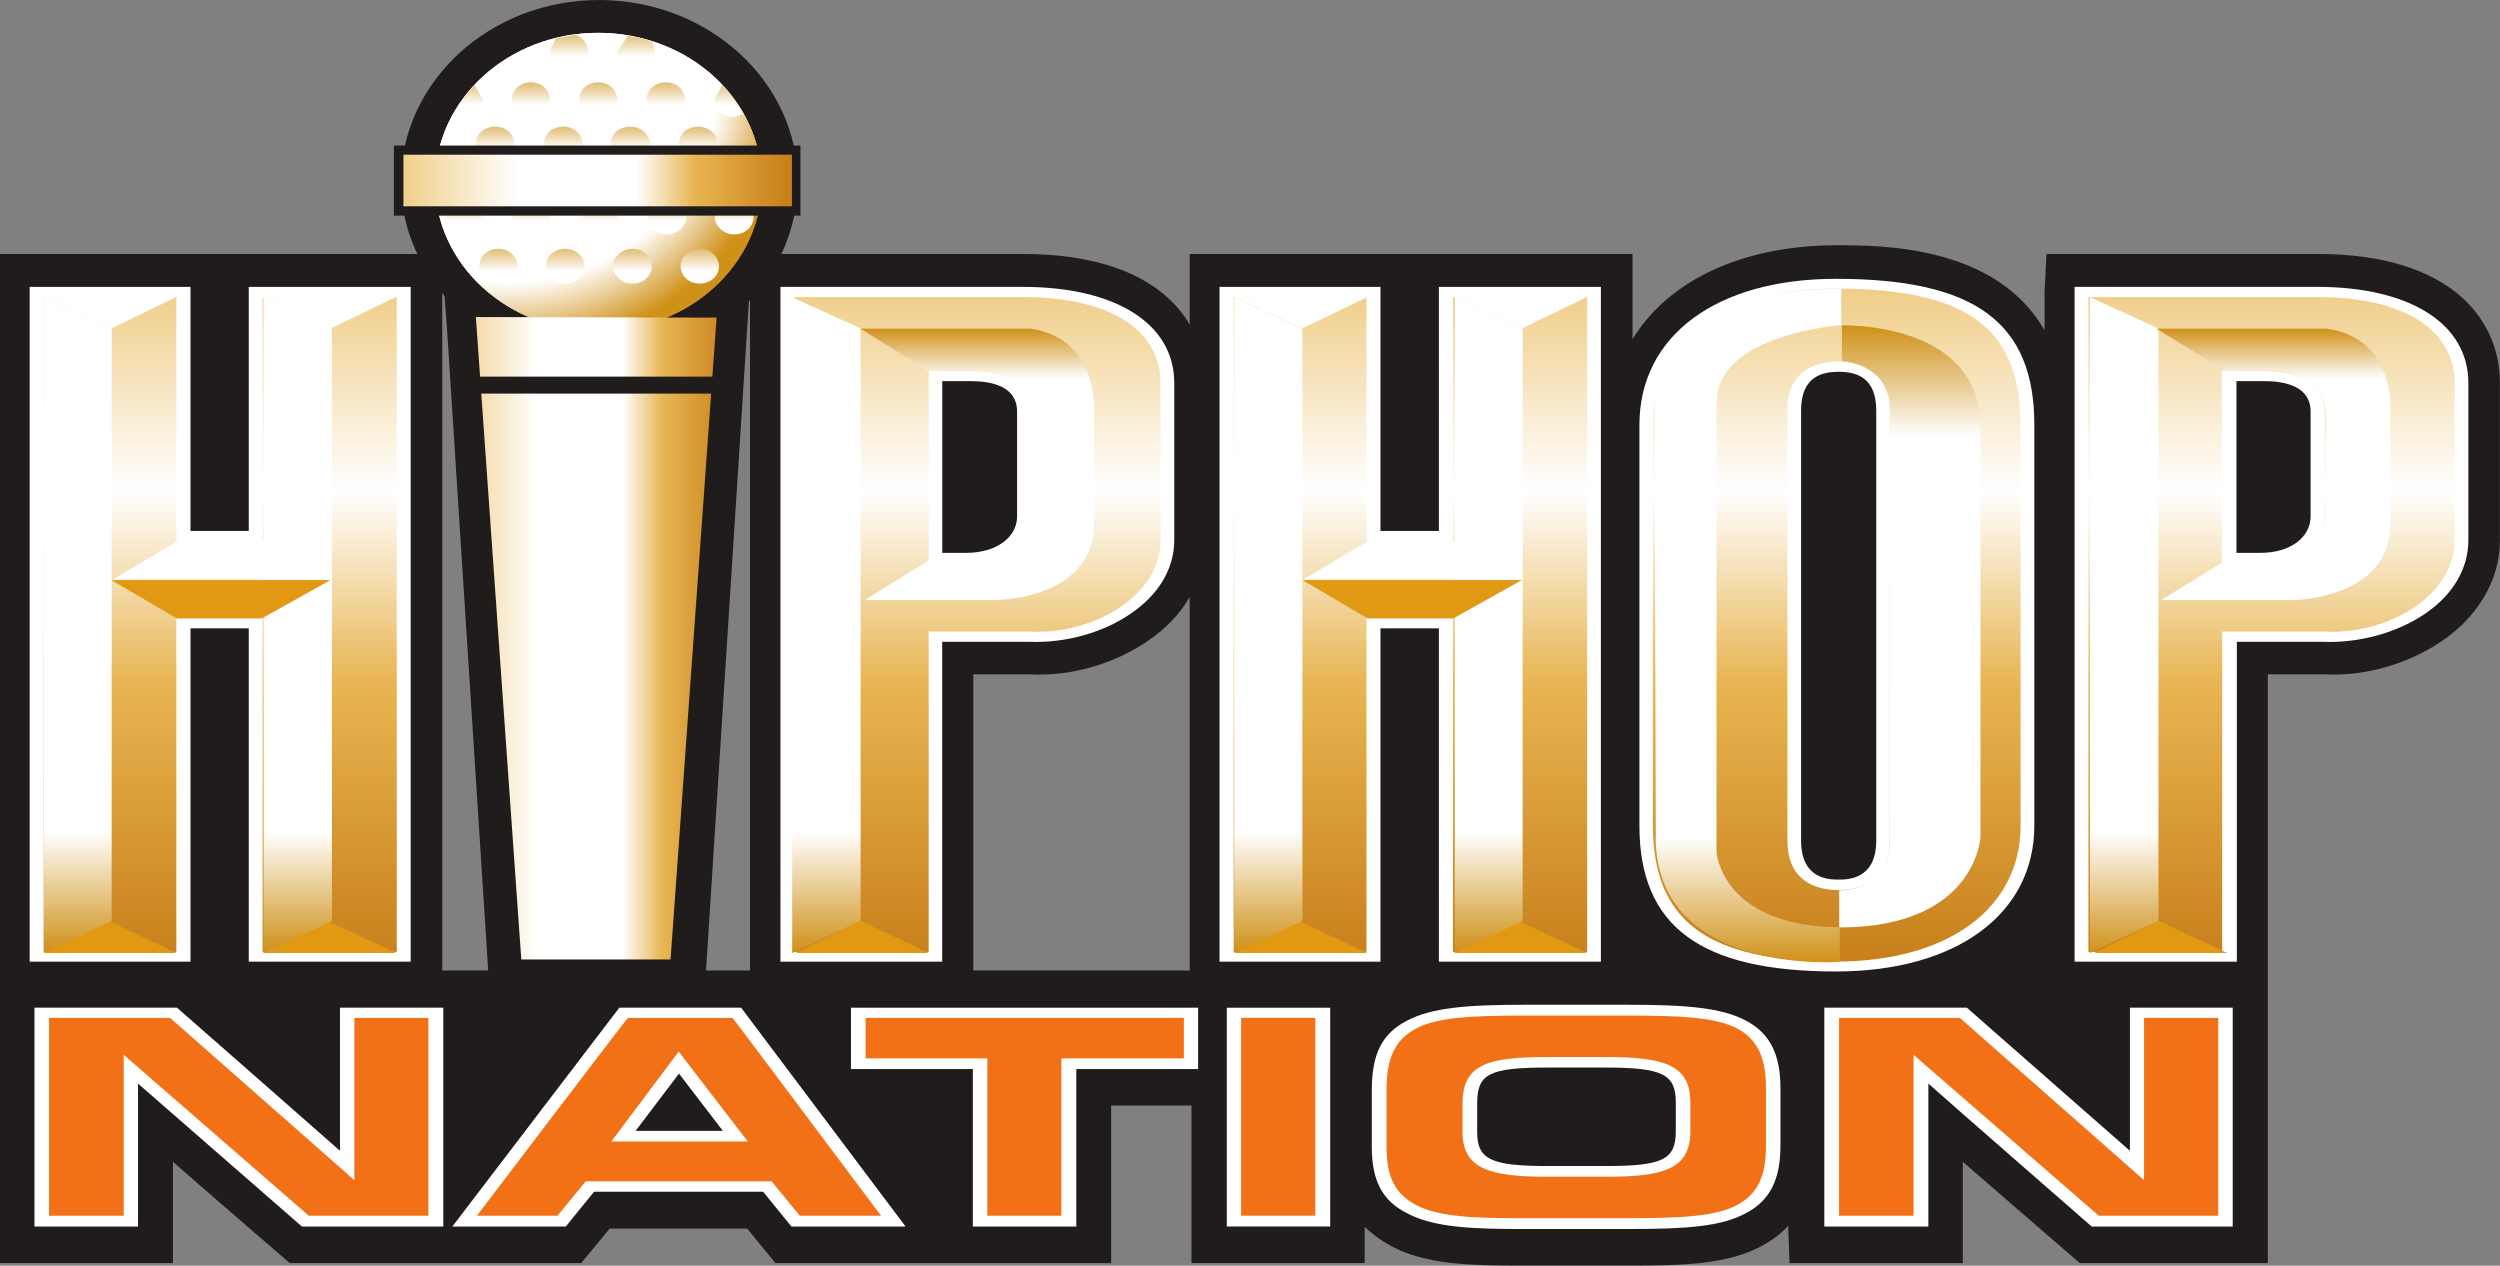 <svg width="800" height="405.01" version="1.1" viewBox="0 0 211.67 107.16" xmlns="http://www.w3.org/2000/svg">
 <rect x="0" y="0" width="211.67" height="107.16" fill="#808080" stroke="none"/>
 <defs>
  <linearGradient id="linearGradient15662" x2="1" gradientTransform="matrix(3.351 0 0 -3.351 249.49 452.32)" gradientUnits="userSpaceOnUse">
   <stop stop-color="#f0ce89" offset="0"/>
   <stop stop-color="#f0ce89" offset=".006"/>
   <stop stop-color="#fff" offset=".303"/>
   <stop stop-color="#fff" offset=".61"/>
   <stop stop-color="#e8b552" offset=".758"/>
   <stop stop-color="#c8801b" offset="1"/>
  </linearGradient>
  <linearGradient id="linearGradient15634" x2="1" gradientTransform="matrix(4.659 0 0 -4.659 248.87 457.82)" gradientUnits="userSpaceOnUse">
   <stop stop-color="#f0ce89" offset="0"/>
   <stop stop-color="#f0ce89" offset=".006"/>
   <stop stop-color="#fff" offset=".303"/>
   <stop stop-color="#fff" offset=".61"/>
   <stop stop-color="#e8b552" offset=".758"/>
   <stop stop-color="#c8801b" offset="1"/>
  </linearGradient>
  <linearGradient id="linearGradient15584" x2="1" gradientTransform="matrix(0 .547 .547 0 252.48 456.63)" gradientUnits="userSpaceOnUse">
   <stop stop-color="#fff" offset="0"/>
   <stop stop-color="#fff" offset=".182"/>
   <stop stop-color="#cf9118" offset="1"/>
  </linearGradient>
  <linearGradient id="linearGradient15562" x2="1" gradientTransform="matrix(0 .547 .547 0 251.66 456.63)" gradientUnits="userSpaceOnUse">
   <stop stop-color="#fff" offset="0"/>
   <stop stop-color="#fff" offset=".182"/>
   <stop stop-color="#cf9118" offset="1"/>
  </linearGradient>
  <linearGradient id="linearGradient15540" x2="1" gradientTransform="matrix(0 .547 .547 0 250.86 456.63)" gradientUnits="userSpaceOnUse">
   <stop stop-color="#fff" offset="0"/>
   <stop stop-color="#fff" offset=".182"/>
   <stop stop-color="#cf9118" offset="1"/>
  </linearGradient>
  <linearGradient id="linearGradient15518" x2="1" gradientTransform="matrix(0 .547 .547 0 250.05 456.63)" gradientUnits="userSpaceOnUse">
   <stop stop-color="#fff" offset="0"/>
   <stop stop-color="#fff" offset=".182"/>
   <stop stop-color="#cf9118" offset="1"/>
  </linearGradient>
  <linearGradient id="linearGradient15496" x2="1" gradientTransform="matrix(0 .546 .546 0 252.88 457.23)" gradientUnits="userSpaceOnUse">
   <stop stop-color="#fff" offset="0"/>
   <stop stop-color="#fff" offset=".182"/>
   <stop stop-color="#cf9118" offset="1"/>
  </linearGradient>
  <linearGradient id="linearGradient15474" x2="1" gradientTransform="matrix(0 .546 .546 0 252.07 457.23)" gradientUnits="userSpaceOnUse">
   <stop stop-color="#fff" offset="0"/>
   <stop stop-color="#fff" offset=".182"/>
   <stop stop-color="#cf9118" offset="1"/>
  </linearGradient>
  <linearGradient id="linearGradient15452" x2="1" gradientTransform="matrix(0 .546 .546 0 251.27 457.23)" gradientUnits="userSpaceOnUse">
   <stop stop-color="#fff" offset="0"/>
   <stop stop-color="#fff" offset=".182"/>
   <stop stop-color="#cf9118" offset="1"/>
  </linearGradient>
  <linearGradient id="linearGradient15430" x2="1" gradientTransform="matrix(0 .546 .546 0 250.45 457.23)" gradientUnits="userSpaceOnUse">
   <stop stop-color="#fff" offset="0"/>
   <stop stop-color="#fff" offset=".182"/>
   <stop stop-color="#cf9118" offset="1"/>
  </linearGradient>
  <linearGradient id="linearGradient15408" x2="1" gradientTransform="matrix(0 .546 .546 0 249.64 457.23)" gradientUnits="userSpaceOnUse">
   <stop stop-color="#fff" offset="0"/>
   <stop stop-color="#fff" offset=".182"/>
   <stop stop-color="#cf9118" offset="1"/>
  </linearGradient>
  <linearGradient id="linearGradient15386" x2="1" gradientTransform="matrix(0 .545 .545 0 252.45 458.1)" gradientUnits="userSpaceOnUse">
   <stop stop-color="#fff" offset="0"/>
   <stop stop-color="#fff" offset=".182"/>
   <stop stop-color="#cf9118" offset="1"/>
  </linearGradient>
  <linearGradient id="linearGradient15364" x2="1" gradientTransform="matrix(0 .545 .545 0 251.64 458.1)" gradientUnits="userSpaceOnUse">
   <stop stop-color="#fff" offset="0"/>
   <stop stop-color="#fff" offset=".182"/>
   <stop stop-color="#cf9118" offset="1"/>
  </linearGradient>
  <linearGradient id="linearGradient15342" x2="1" gradientTransform="matrix(0 .545 .545 0 250.83 458.1)" gradientUnits="userSpaceOnUse">
   <stop stop-color="#fff" offset="0"/>
   <stop stop-color="#fff" offset=".182"/>
   <stop stop-color="#cf9118" offset="1"/>
  </linearGradient>
  <linearGradient id="linearGradient15320" x2="1" gradientTransform="matrix(0 .545 .545 0 250.02 458.1)" gradientUnits="userSpaceOnUse">
   <stop stop-color="#fff" offset="0"/>
   <stop stop-color="#fff" offset=".182"/>
   <stop stop-color="#cf9118" offset="1"/>
  </linearGradient>
  <linearGradient id="linearGradient15298" x2="1" gradientTransform="matrix(0 .542 .542 0 252.87 458.63)" gradientUnits="userSpaceOnUse">
   <stop stop-color="#fff" offset="0"/>
   <stop stop-color="#fff" offset=".182"/>
   <stop stop-color="#cf9118" offset="1"/>
  </linearGradient>
  <linearGradient id="linearGradient15276" x2="1" gradientTransform="matrix(0 .542 .542 0 252.06 458.63)" gradientUnits="userSpaceOnUse">
   <stop stop-color="#fff" offset="0"/>
   <stop stop-color="#fff" offset=".182"/>
   <stop stop-color="#cf9118" offset="1"/>
  </linearGradient>
  <linearGradient id="linearGradient15254" x2="1" gradientTransform="matrix(0 .542 .542 0 251.25 458.63)" gradientUnits="userSpaceOnUse">
   <stop stop-color="#fff" offset="0"/>
   <stop stop-color="#fff" offset=".182"/>
   <stop stop-color="#cf9118" offset="1"/>
  </linearGradient>
  <linearGradient id="linearGradient15232" x2="1" gradientTransform="matrix(0 .542 .542 0 250.44 458.63)" gradientUnits="userSpaceOnUse">
   <stop stop-color="#fff" offset="0"/>
   <stop stop-color="#fff" offset=".182"/>
   <stop stop-color="#cf9118" offset="1"/>
  </linearGradient>
  <linearGradient id="linearGradient15210" x2="1" gradientTransform="matrix(0 .542 .542 0 249.63 458.63)" gradientUnits="userSpaceOnUse">
   <stop stop-color="#fff" offset="0"/>
   <stop stop-color="#fff" offset=".182"/>
   <stop stop-color="#cf9118" offset="1"/>
  </linearGradient>
  <linearGradient id="linearGradient15188" x2="1" gradientTransform="matrix(0 .546 .546 0 251.7 459.21)" gradientUnits="userSpaceOnUse">
   <stop stop-color="#fff" offset="0"/>
   <stop stop-color="#fff" offset=".182"/>
   <stop stop-color="#cf9118" offset="1"/>
  </linearGradient>
  <linearGradient id="linearGradient15166" x2="1" gradientTransform="matrix(0 .546 .546 0 250.89 459.21)" gradientUnits="userSpaceOnUse">
   <stop stop-color="#fff" offset="0"/>
   <stop stop-color="#fff" offset=".182"/>
   <stop stop-color="#cf9118" offset="1"/>
  </linearGradient>
  <linearGradient id="linearGradient15092" x2="1" gradientTransform="matrix(0 -8.091 -8.091 0 265.06 456.52)" gradientUnits="userSpaceOnUse">
   <stop stop-color="#fff" offset="0"/>
   <stop stop-color="#fff" offset=".494"/>
   <stop stop-color="#fff" offset=".815"/>
   <stop stop-color="#cf9118" offset="1"/>
  </linearGradient>
  <linearGradient id="linearGradient15068" x2="1" gradientTransform="matrix(0 7.233 7.233 0 267.01 448.85)" gradientUnits="userSpaceOnUse">
   <stop stop-color="#fff" offset="0"/>
   <stop stop-color="#fff" offset=".494"/>
   <stop stop-color="#fff" offset=".815"/>
   <stop stop-color="#cf9118" offset="1"/>
  </linearGradient>
  <linearGradient id="linearGradient15044" x2="1" gradientTransform="matrix(0 3.26 3.26 0 271.37 452.78)" gradientUnits="userSpaceOnUse">
   <stop stop-color="#fff" offset="0"/>
   <stop stop-color="#fff" offset=".494"/>
   <stop stop-color="#fff" offset=".815"/>
   <stop stop-color="#cf9118" offset="1"/>
  </linearGradient>
  <linearGradient id="linearGradient15020" x2="1" gradientTransform="matrix(0 3.26 3.26 0 255.81 452.78)" gradientUnits="userSpaceOnUse">
   <stop stop-color="#fff" offset="0"/>
   <stop stop-color="#fff" offset=".494"/>
   <stop stop-color="#fff" offset=".815"/>
   <stop stop-color="#cf9118" offset="1"/>
  </linearGradient>
  <linearGradient id="linearGradient14972" x2="1" gradientTransform="matrix(0 -7.879 -7.879 0 261.95 456.42)" gradientUnits="userSpaceOnUse">
   <stop stop-color="#fff" offset="0"/>
   <stop stop-color="#fff" offset=".494"/>
   <stop stop-color="#fff" offset=".815"/>
   <stop stop-color="#cf9118" offset="1"/>
  </linearGradient>
  <linearGradient id="linearGradient14948" x2="1" gradientTransform="matrix(0 -7.879 -7.879 0 259.3 456.42)" gradientUnits="userSpaceOnUse">
   <stop stop-color="#fff" offset="0"/>
   <stop stop-color="#fff" offset=".494"/>
   <stop stop-color="#fff" offset=".815"/>
   <stop stop-color="#cf9118" offset="1"/>
  </linearGradient>
  <linearGradient id="linearGradient14896" x2="1" gradientTransform="matrix(0 -7.879 -7.879 0 247.64 456.42)" gradientUnits="userSpaceOnUse">
   <stop stop-color="#fff" offset="0"/>
   <stop stop-color="#fff" offset=".494"/>
   <stop stop-color="#fff" offset=".815"/>
   <stop stop-color="#cf9118" offset="1"/>
  </linearGradient>
  <linearGradient id="linearGradient14872" x2="1" gradientTransform="matrix(0 -8.027 -8.027 0 269.58 456.54)" gradientUnits="userSpaceOnUse">
   <stop stop-color="#fff" offset="0"/>
   <stop stop-color="#fff" offset=".494"/>
   <stop stop-color="#fff" offset=".815"/>
   <stop stop-color="#cf9118" offset="1"/>
  </linearGradient>
  <linearGradient id="linearGradient14836" x2="1" gradientTransform="matrix(0 -7.879 -7.879 0 253.99 456.42)" gradientUnits="userSpaceOnUse">
   <stop stop-color="#fff" offset="0"/>
   <stop stop-color="#fff" offset=".494"/>
   <stop stop-color="#fff" offset=".815"/>
   <stop stop-color="#cf9118" offset="1"/>
  </linearGradient>
  <linearGradient id="linearGradient14812" x2="1" gradientTransform="matrix(0 -7.879 -7.879 0 245 456.42)" gradientUnits="userSpaceOnUse">
   <stop stop-color="#fff" offset="0"/>
   <stop stop-color="#fff" offset=".494"/>
   <stop stop-color="#fff" offset=".815"/>
   <stop stop-color="#cf9118" offset="1"/>
  </linearGradient>
  <linearGradient id="linearGradient14720" x2="1" gradientTransform="matrix(0 -8.068 -8.068 0 271.35 456.54)" gradientUnits="userSpaceOnUse">
   <stop stop-color="#f0ce89" offset="0"/>
   <stop stop-color="#f0ce89" offset=".006"/>
   <stop stop-color="#fff" offset=".303"/>
   <stop stop-color="#e8b552" offset=".59"/>
   <stop stop-color="#c8801b" offset="1"/>
  </linearGradient>
  <linearGradient id="linearGradient14694" x2="1" gradientTransform="matrix(0 -8.066 -8.066 0 266.13 456.54)" gradientUnits="userSpaceOnUse">
   <stop stop-color="#f0ce89" offset="0"/>
   <stop stop-color="#f0ce89" offset=".006"/>
   <stop stop-color="#fff" offset=".303"/>
   <stop stop-color="#e8b552" offset=".59"/>
   <stop stop-color="#c8801b" offset="1"/>
  </linearGradient>
  <linearGradient id="linearGradient14668" x2="1" gradientTransform="matrix(0 -8.068 -8.068 0 261.01 456.54)" gradientUnits="userSpaceOnUse">
   <stop stop-color="#f0ce89" offset="0"/>
   <stop stop-color="#f0ce89" offset=".006"/>
   <stop stop-color="#fff" offset=".303"/>
   <stop stop-color="#e8b552" offset=".59"/>
   <stop stop-color="#c8801b" offset="1"/>
  </linearGradient>
  <linearGradient id="linearGradient14642" x2="1" gradientTransform="matrix(0 -8.068 -8.068 0 255.8 456.54)" gradientUnits="userSpaceOnUse">
   <stop stop-color="#f0ce89" offset="0"/>
   <stop stop-color="#f0ce89" offset=".006"/>
   <stop stop-color="#fff" offset=".303"/>
   <stop stop-color="#e8b552" offset=".59"/>
   <stop stop-color="#c8801b" offset="1"/>
  </linearGradient>
  <linearGradient id="linearGradient14616" x2="1" gradientTransform="matrix(0 -8.068 -8.068 0 246.71 456.54)" gradientUnits="userSpaceOnUse">
   <stop stop-color="#f0ce89" offset="0"/>
   <stop stop-color="#f0ce89" offset=".006"/>
   <stop stop-color="#fff" offset=".303"/>
   <stop stop-color="#e8b552" offset=".59"/>
   <stop stop-color="#c8801b" offset="1"/>
  </linearGradient>
  <clipPath id="clipPath15672-1">
   <path d="m0 0h612v792h-612z"/>
  </clipPath>
  <clipPath id="clipPath15604-2">
   <path d="m0 0h612v792h-612z"/>
  </clipPath>
  <clipPath id="clipPath15594-7">
   <path d="m248.91 457.51h4.667v0.62h-4.667z"/>
  </clipPath>
  <radialGradient id="radialGradient15144-1" cx="0" cy="0" r="1" gradientTransform="matrix(3.661 0 0 -3.661 250.17 459.13)" gradientUnits="userSpaceOnUse">
   <stop stop-color="#fff" offset="0"/>
   <stop stop-color="#fff" offset=".247"/>
   <stop stop-color="#fff" offset=".693"/>
   <stop stop-color="#cf9118" offset=".921"/>
   <stop stop-color="#cf9118" offset="1"/>
  </radialGradient>
  <clipPath id="clipPath14982-2">
   <path d="m0 0h612v792h-612z"/>
  </clipPath>
  <clipPath id="clipPath14906-5">
   <path d="m0 0h612v792h-612z"/>
  </clipPath>
  <clipPath id="clipPath14846-7">
   <path d="m0 0h612v792h-612z"/>
  </clipPath>
  <clipPath id="clipPath14742-6">
   <path d="m0 0h612v792h-612z"/>
  </clipPath>
  <clipPath id="clipPath14730-5">
   <path d="m0 0h612v792h-612z"/>
  </clipPath>
 </defs>
 <g transform="translate(171.24 32.698)">
  <g transform="matrix(7.048 0 0 -7.048 -88.831 49.468)">
   <path d="m0 0v3.557h0.684c0.591-0.032 1.226 0.197 1.642 0.585 0.109 0.105 0.203 0.221 0.273 0.345v-4.487zm-3.211 0 0.515 8.039 0.013 0.014v-8.053zm-2.617 0h-0.552v8.141l0.028-0.041 0.029-0.388zm21.976 8.607h-3.256l-0.023-0.459v-0.458c-0.584 1.022-1.963 1.022-2.495 1.022-1.149 0-2.034-0.433-2.455-1.13v1.025h-5.32v-0.847c-0.28 0.476-0.899 0.847-2.001 0.847h-2.903c0.124 0.269 0.196 0.56 0.196 0.865 0 1.203-1.069 2.186-2.389 2.186-1.311 0-2.378-0.983-2.378-2.186 0-0.305 0.068-0.596 0.197-0.865h-5.014v-12.122h2.078v1.216c0.604-0.529 1.403-1.216 1.403-1.216h3.501s0.25 0.3 0.342 0.414h1.652c0.095-0.114 0.339-0.414 0.339-0.414h4.034v1.892h0.965v-1.892h2.081v0.437c0.085-0.086 0.191-0.164 0.315-0.232 0.411-0.221 0.925-0.236 1.604-0.236h1.247c0.66 0 1.194 0.015 1.603 0.236 0.126 0.068 0.232 0.146 0.318 0.244l0.016-0.449h2.082v1.216c0.608-0.529 1.405-1.216 1.405-1.216h2.259v7.072h0.679c0.591-0.032 1.229 0.197 1.643 0.585 0.302 0.293 0.466 0.643 0.466 1.028v1.89c0 0.747-0.574 1.547-2.191 1.547" fill="#211c1c"/>
  </g>
  <g transform="matrix(7.048 0 0 -7.048 -1891.4 3209.3)">
   <path d="m247.14 456.47v-2.928h-0.87v2.928h-1.76v-7.988h1.76v4.012h0.87v-4.012h1.784v7.988z" fill="url(#linearGradient14616)"/>
  </g>
  <g transform="matrix(7.048 0 0 -7.048 -1891.4 3209.3)">
   <path d="m253.55 456.47h-0.027v-7.988h1.779v3.852h1.134c0.784-0.039 1.652 0.445 1.652 1.158v1.89c0 0.695-0.688 1.088-1.737 1.088zm1.752-1.002h0.418c0.379 0 0.646-0.131 0.646-0.426v-1.255c0-0.295-0.295-0.5-0.694-0.5h-0.37z" fill="url(#linearGradient14642)"/>
  </g>
  <g transform="matrix(7.048 0 0 -7.048 -1891.4 3209.3)">
   <path d="m261.44 456.47v-2.928h-0.868v2.928h-1.767v-7.988h1.767v4.012h0.868v-4.012h1.774v7.988z" fill="url(#linearGradient14668)"/>
  </g>
  <g transform="matrix(7.048 0 0 -7.048 -1891.4 3209.3)">
   <path d="m263.84 454.88v-4.815c0-1.32 0.887-1.69 2.284-1.69 1.415 0 2.298 0.68 2.298 1.69v4.815c0 1.328-0.883 1.693-2.298 1.693-1.397 0-2.284-0.669-2.284-1.693m1.781-4.994v5.169c0 0.34 0.168 0.523 0.532 0.523 0.362 0 0.532-0.183 0.532-0.523v-5.169c0-0.333-0.17-0.526-0.532-0.526-0.364 0-0.532 0.193-0.532 0.526" fill="url(#linearGradient14694)"/>
  </g>
  <g transform="matrix(7.048 0 0 -7.048 -1891.4 3209.3)">
   <path d="m269.1 456.47h-0.027v-7.988h1.78v3.852h1.131c0.779-0.039 1.653 0.445 1.653 1.158v1.89c0 0.695-0.685 1.088-1.735 1.088zm1.753-1.002h0.415c0.379 0 0.646-0.131 0.646-0.426v-1.255c0-0.295-0.292-0.5-0.686-0.5h-0.375z" fill="url(#linearGradient14720)"/>
  </g>
  <g transform="matrix(7.048 0 0 -7.048 -1891.4 3209.3)">
   <g clip-path="url(#clipPath14730-5)">
    <g transform="translate(248.83 456.42)">
     <path d="m0 0v-7.867h-1.612v4.011h-1.036v-4.011h-1.593v7.867h1.593v-2.93h1.036v2.93zm0.088 0.122h-1.866v-2.932h-0.7v2.932h-1.932v-8.106h1.932v4.004h0.7v-4.004h1.945v8.106z" fill="#fff"/>
    </g>
   </g>
  </g>
  <g transform="matrix(7.048 0 0 -7.048 -1891.4 3209.3)">
   <g clip-path="url(#clipPath14742-6)">
    <g transform="translate(256.35 456.42)">
     <path d="m0 0c1.035 0 1.655-0.389 1.655-1.032v-1.89c0-0.308-0.173-0.592-0.487-0.806-0.301-0.202-0.707-0.312-1.079-0.29h-1.219v-3.849h-1.617v7.867zm-2.801 0.122h-0.11v-8.106h1.943v3.842h1.054c0.413-0.015 0.862 0.102 1.195 0.328 0.348 0.23 0.539 0.548 0.539 0.892v1.89c0 0.71-0.7 1.154-1.82 1.154z" fill="#fff"/>
    </g>
    <g transform="translate(255.72 455.41)">
     <path d="m0 0c0.26 0 0.562-0.062 0.562-0.367v-1.256c0-0.256-0.251-0.44-0.609-0.44h-0.29v2.063zm-0.418 0.122h-0.081v-2.304h0.452c0.447 0 0.776 0.233 0.776 0.559v1.256c0 0.305-0.275 0.489-0.729 0.489z" fill="#fff"/>
    </g>
    <g transform="translate(263.13 456.42)">
     <path d="m0 0v-7.867h-1.612v4.011h-1.039v-4.011h-1.595v7.867h1.595v-2.93h1.039v2.93zm0.08 0.122h-1.861v-2.932h-0.702v2.932h-1.933v-8.106h1.933v4.004h0.702v-4.004h1.946v8.106z" fill="#fff"/>
    </g>
    <g transform="translate(263.92 450.07)">
     <path d="m0 0v4.815c0 0.992 0.868 1.636 2.199 1.636 1.574 0 2.218-0.474 2.218-1.636v-4.815c0-0.992-0.869-1.633-2.218-1.633-1.542 0-2.199 0.487-2.199 1.633m-0.162 4.815v-4.815c0-1.209 0.728-1.752 2.361-1.752 1.448 0 2.383 0.692 2.383 1.752v4.815c0 1.23-0.711 1.754-2.383 1.754-1.435 0-2.361-0.684-2.361-1.754" fill="#fff"/>
    </g>
    <g transform="translate(265.7 449.89)">
     <path d="m0 0v5.169c0 0.41 0.258 0.463 0.45 0.463 0.196 0 0.453-0.053 0.453-0.463v-5.169c0-0.468-0.343-0.468-0.453-0.468-0.107 0-0.45 0-0.45 0.468m-0.164 5.169v-5.169c0-0.515 0.385-0.594 0.614-0.594s0.616 0.079 0.616 0.594v5.169c0 0.476-0.337 0.586-0.616 0.586-0.28 0-0.614-0.11-0.614-0.586" fill="#fff"/>
    </g>
    <g transform="translate(271.9 456.42)">
     <path d="m0 0c1.034 0 1.651-0.389 1.651-1.032v-1.89c0-0.308-0.175-0.592-0.483-0.806-0.307-0.202-0.703-0.312-1.082-0.29h-1.227v-3.849h-1.607v7.867zm-2.802 0.122h-0.112v-8.106h1.949v3.842h1.047c0.409-0.015 0.861 0.102 1.2 0.328 0.346 0.23 0.534 0.548 0.534 0.892v1.89c0 0.71-0.699 1.154-1.816 1.154z" fill="#fff"/>
    </g>
    <g transform="translate(271.26 455.41)">
     <path d="m0 0c0.258 0 0.561-0.062 0.561-0.367v-1.256c0-0.256-0.247-0.44-0.6-0.44h-0.291v2.063zm-0.415 0.122h-0.091v-2.304h0.467c0.443 0 0.768 0.233 0.768 0.559v1.256c0 0.305-0.271 0.489-0.729 0.489z" fill="#fff"/>
    </g>
    <g transform="translate(246.18 456.42)">
     <path d="m0 0h-1.594l0.815-0.377z" fill="#fff"/>
    </g>
    <g transform="translate(248.82 456.42)">
     <path d="m0 0h-1.603l0.819-0.377z" fill="#fff"/>
    </g>
    <g transform="translate(247.22 448.54)">
     <path d="m0 0h1.603l-0.823 0.385z" fill="#e19914"/>
    </g>
    <g transform="translate(253.62 448.54)">
     <path d="m0 0h1.598l-0.815 0.385z" fill="#e19914"/>
    </g>
    <g transform="translate(244.59 448.54)">
     <path d="m0 0h1.594l-0.818 0.385z" fill="#e19914"/>
    </g>
   </g>
  </g>
  <g transform="matrix(7.048 0 0 -7.048 -1891.4 3209.3)">
   <path d="m244.59 448.54 0.815 0.385v7.117l-0.815 0.376z" fill="url(#linearGradient14812)"/>
  </g>
  <g transform="matrix(7.048 0 0 -7.048 -1891.4 3209.3)">
   <path d="m253.58 448.54 0.822 0.385v7.117l-0.822 0.376z" fill="url(#linearGradient14836)"/>
  </g>
  <g transform="matrix(7.048 0 0 -7.048 -1891.4 3209.3)">
   <g clip-path="url(#clipPath14846-7)">
    <g transform="translate(269.22 448.54)">
     <path d="m0 0h1.599l-0.819 0.385z" fill="#e19914"/>
    </g>
   </g>
  </g>
  <g transform="matrix(7.048 0 0 -7.048 -1891.4 3209.3)">
   <path d="m269.17 448.54 0.823 0.384v7.118l-0.823 0.376z" fill="url(#linearGradient14872)"/>
  </g>
  <g transform="matrix(7.048 0 0 -7.048 -1891.4 3209.3)">
   <path d="m247.23 448.54 0.821 0.385v7.117l-0.821 0.376z" fill="url(#linearGradient14896)"/>
  </g>
  <g transform="matrix(7.048 0 0 -7.048 -1891.4 3209.3)">
   <g clip-path="url(#clipPath14906-5)">
    <g transform="translate(258.89 456.42)">
     <path d="m0 0 0.819-0.376 0.78 0.376z" fill="#fff"/>
    </g>
    <g transform="translate(261.53 456.42)">
     <path d="M 0,0 0.818,-0.376 1.6,0 Z" fill="#fff"/>
    </g>
    <g transform="translate(261.53 448.54)">
     <path d="m0 0h1.6l-0.825 0.385z" fill="#e19914"/>
    </g>
    <g transform="translate(258.89 448.54)">
     <path d="m0 0h1.599l-0.824 0.385z" fill="#e19914"/>
    </g>
    <g transform="translate(260.49 453.49)">
     <path d="M 0,0 0.518,-0.423 1.032,0 Z" fill="#fff"/>
    </g>
   </g>
  </g>
  <g transform="matrix(7.048 0 0 -7.048 -1891.4 3209.3)">
   <path d="m258.89 448.54 0.819 0.385v7.117l-0.819 0.376z" fill="url(#linearGradient14948)"/>
  </g>
  <g transform="matrix(7.048 0 0 -7.048 -1891.4 3209.3)">
   <path d="m261.54 448.54 0.815 0.385v7.117l-0.815 0.376z" fill="url(#linearGradient14972)"/>
  </g>
  <g transform="matrix(7.048 0 0 -7.048 -1891.4 3209.3)">
   <g clip-path="url(#clipPath14982-2)">
    <g transform="translate(260.5 453.49)">
     <path d="m0 0-0.786-0.465h2.636l-0.828 0.465z" fill="#fff"/>
    </g>
    <g transform="translate(259.71 453.02)">
     <path d="m0 0 0.783-0.461h1.029l0.824 0.461z" fill="#e19914"/>
    </g>
    <g transform="translate(246.2 453.49)">
     <path d="m0 0-0.785-0.465h2.637l-0.831 0.465z" fill="#fff"/>
    </g>
    <g transform="translate(245.4 453.02)">
     <path d="m0 0 0.788-0.461h1.021l0.824 0.461z" fill="#e19914"/>
    </g>
   </g>
  </g>
  <g transform="matrix(7.048 0 0 -7.048 -1891.4 3209.3)">
   <path d="m254.4 456.04 0.813-0.505 0.577 2e-3s0.625-0.013 0.641-0.533v-1.214s-0.034-0.482-0.662-0.539h-0.556l-0.762-0.471h1.576s1.178 6e-3 1.178 0.91v1.326s0.083 0.903-0.765 1.024z" fill="url(#linearGradient15020)"/>
  </g>
  <g transform="matrix(7.048 0 0 -7.048 -1891.4 3209.3)">
   <path d="m269.97 456.04v-1e-3l0.822-0.504 0.572 2e-3s0.628-0.013 0.646-0.533v-1.214s-0.035-0.482-0.661-0.539h-0.557l-0.766-0.471h1.58s1.171 6e-3 1.171 0.91v1.326s0.087 0.903-0.76 1.024z" fill="url(#linearGradient15044)"/>
  </g>
  <g transform="matrix(7.048 0 0 -7.048 -1891.4 3209.3)">
   <path d="m266.19 456.08v-0.428c0.591-0.073 0.575-0.538 0.575-0.538v-5.227c0-0.616-0.607-0.594-0.607-0.594v-0.446c1.651 0 1.697 1.091 1.697 1.091v4.923c0 1.174-1.415 1.219-1.636 1.219z" fill="url(#linearGradient15068)"/>
  </g>
  <g transform="matrix(7.048 0 0 -7.048 -1891.4 3209.3)">
   <path d="m263.94 455.09 0.015-5.247c0.086-1.577 2.21-1.409 2.21-1.409v0.414c-1.431 0.014-1.481 0.908-1.481 0.908v5.389c0 0.837 1.498 0.936 1.498 0.936v0.439c-2.26 0-2.242-1.43-2.242-1.43" fill="url(#linearGradient15092)"/>
  </g>
  <g transform="matrix(7.048 0 0 -7.048 -1891.4 3209.3)">
   <path d="m249.29 457.8c0-0.992 0.878-1.79 1.958-1.79 1.088 0 1.968 0.798 1.968 1.79s-0.88 1.794-1.968 1.794c-1.08 0-1.958-0.802-1.958-1.794" fill="url(#radialGradient15144-1)"/>
  </g>
  <g transform="matrix(7.048 0 0 -7.048 -1891.4 3209.3)">
   <path d="m249.29 457.8c0-0.992 0.878-1.79 1.958-1.79 1.088 0 1.968 0.798 1.968 1.79s-0.88 1.794-1.968 1.794c-1.08 0-1.958-0.802-1.958-1.794" fill="url(#radialGradient15144-1)"/>
  </g>
  <g transform="matrix(7.048 0 0 -7.048 -1891.4 3209.3)">
   <path d="m250.97 459.57-0.23-0.044-0.072-0.155c0-0.117 0.102-0.207 0.227-0.207 0.132 0 0.233 0.09 0.233 0.207 0 0.092-0.062 0.168-0.151 0.199z" fill="url(#linearGradient15166)"/>
  </g>
  <g transform="matrix(7.048 0 0 -7.048 -1891.4 3209.3)">
   <path d="m251.48 459.37c0-0.117 0.102-0.207 0.227-0.207 0.128 0 0.23 0.09 0.23 0.207l-0.04 0.121c-0.094 0.029-0.191 0.051-0.291 0.068z" fill="url(#linearGradient15188)"/>
  </g>
  <g transform="matrix(7.048 0 0 -7.048 -1891.4 3209.3)">
   <path d="m249.51 458.62 0.127-0.034c0.123 0 0.228 0.096 0.228 0.207l-0.1 0.173c-0.099-0.105-0.185-0.221-0.255-0.346" fill="url(#linearGradient15210)"/>
  </g>
  <g transform="matrix(7.048 0 0 -7.048 -1891.4 3209.3)">
   <path d="m250.21 458.79c0-0.111 0.103-0.207 0.231-0.207 0.129 0 0.228 0.096 0.228 0.207 0 0.118-0.099 0.21-0.228 0.21-0.128 0-0.231-0.092-0.231-0.21" fill="url(#linearGradient15232)"/>
  </g>
  <g transform="matrix(7.048 0 0 -7.048 -1891.4 3209.3)">
   <path d="m251.02 458.79c0-0.111 0.103-0.207 0.226-0.207 0.131 0 0.233 0.096 0.233 0.207 0 0.118-0.102 0.21-0.233 0.21-0.123 0-0.226-0.092-0.226-0.21" fill="url(#linearGradient15254)"/>
  </g>
  <g transform="matrix(7.048 0 0 -7.048 -1891.4 3209.3)">
   <path d="m251.83 458.79c0-0.111 0.104-0.207 0.232-0.207 0.129 0 0.233 0.096 0.233 0.207 0 0.118-0.104 0.21-0.233 0.21-0.128 0-0.232-0.092-0.232-0.21" fill="url(#linearGradient15276)"/>
  </g>
  <g transform="matrix(7.048 0 0 -7.048 -1891.4 3209.3)">
   <path d="m252.64 458.79c0-0.111 0.104-0.207 0.23-0.207l0.129 0.035c-0.071 0.124-0.157 0.241-0.257 0.347z" fill="url(#linearGradient15298)"/>
  </g>
  <g transform="matrix(7.048 0 0 -7.048 -1891.4 3209.3)">
   <path d="m249.78 458.26c0-0.115 0.104-0.21 0.234-0.21 0.123 0 0.227 0.095 0.227 0.21 0 0.122-0.104 0.207-0.227 0.207-0.13 0-0.234-0.085-0.234-0.207" fill="url(#linearGradient15320)"/>
  </g>
  <g transform="matrix(7.048 0 0 -7.048 -1891.4 3209.3)">
   <path d="m250.6 458.26c0-0.115 0.1-0.21 0.231-0.21 0.122 0 0.23 0.095 0.23 0.21 0 0.122-0.108 0.207-0.23 0.207-0.131 0-0.231-0.085-0.231-0.207" fill="url(#linearGradient15342)"/>
  </g>
  <g transform="matrix(7.048 0 0 -7.048 -1891.4 3209.3)">
   <path d="m251.4 458.26c0-0.115 0.106-0.21 0.232-0.21 0.128 0 0.237 0.095 0.237 0.21 0 0.122-0.109 0.207-0.237 0.207-0.126 0-0.232-0.085-0.232-0.207" fill="url(#linearGradient15364)"/>
  </g>
  <g transform="matrix(7.048 0 0 -7.048 -1891.4 3209.3)">
   <path d="m252.22 458.26c0-0.115 0.104-0.21 0.23-0.21 0.127 0 0.233 0.095 0.233 0.21 0 0.122-0.106 0.207-0.233 0.207-0.126 0-0.23-0.085-0.23-0.207" fill="url(#linearGradient15386)"/>
  </g>
  <g transform="matrix(7.048 0 0 -7.048 -1891.4 3209.3)">
   <path d="m249.41 457.38c0-0.11 0.104-0.208 0.23-0.208 0.129 0 0.232 0.098 0.232 0.208 0 0.116-0.103 0.211-0.232 0.211-0.126 0-0.23-0.095-0.23-0.211" fill="url(#linearGradient15408)"/>
  </g>
  <g transform="matrix(7.048 0 0 -7.048 -1891.4 3209.3)">
   <path d="m250.22 457.38c0-0.11 0.102-0.208 0.23-0.208 0.126 0 0.229 0.098 0.229 0.208 0 0.116-0.103 0.211-0.229 0.211-0.128 0-0.23-0.095-0.23-0.211" fill="url(#linearGradient15430)"/>
  </g>
  <g transform="matrix(7.048 0 0 -7.048 -1891.4 3209.3)">
   <path d="m251.04 457.38c0-0.11 0.097-0.208 0.23-0.208 0.126 0 0.23 0.098 0.23 0.208 0 0.116-0.104 0.211-0.23 0.211-0.133 0-0.23-0.095-0.23-0.211" fill="url(#linearGradient15452)"/>
  </g>
  <g transform="matrix(7.048 0 0 -7.048 -1891.4 3209.3)">
   <path d="m251.84 457.38c0-0.11 0.106-0.208 0.233-0.208 0.128 0 0.234 0.098 0.234 0.208 0 0.116-0.106 0.211-0.234 0.211-0.127 0-0.233-0.095-0.233-0.211" fill="url(#linearGradient15474)"/>
  </g>
  <g transform="matrix(7.048 0 0 -7.048 -1891.4 3209.3)">
   <path d="m252.65 457.38c0-0.11 0.11-0.208 0.237-0.208 0.126 0 0.23 0.098 0.23 0.208 0 0.116-0.104 0.211-0.23 0.211-0.127 0-0.237-0.095-0.237-0.211" fill="url(#linearGradient15496)"/>
  </g>
  <g transform="matrix(7.048 0 0 -7.048 -1891.4 3209.3)">
   <path d="m249.82 456.79c0-0.119 0.103-0.209 0.227-0.209 0.126 0 0.234 0.09 0.234 0.209 0 0.117-0.108 0.21-0.234 0.21-0.124 0-0.227-0.093-0.227-0.21" fill="url(#linearGradient15518)"/>
  </g>
  <g transform="matrix(7.048 0 0 -7.048 -1891.4 3209.3)">
   <path d="m250.62 456.79c0-0.119 0.102-0.209 0.231-0.209 0.131 0 0.234 0.09 0.234 0.209 0 0.117-0.103 0.21-0.234 0.21-0.129 0-0.231-0.093-0.231-0.21" fill="url(#linearGradient15540)"/>
  </g>
  <g transform="matrix(7.048 0 0 -7.048 -1891.4 3209.3)">
   <path d="m251.43 456.79c0-0.119 0.108-0.209 0.231-0.209 0.126 0 0.233 0.09 0.233 0.209 0 0.117-0.107 0.21-0.233 0.21-0.123 0-0.231-0.093-0.231-0.21" fill="url(#linearGradient15562)"/>
  </g>
  <g transform="matrix(7.048 0 0 -7.048 -1891.4 3209.3)">
   <path d="m252.24 456.79c0-0.119 0.103-0.209 0.229-0.209 0.125 0 0.232 0.09 0.232 0.209 0 0.117-0.107 0.21-0.232 0.21-0.126 0-0.229-0.093-0.229-0.21" fill="url(#linearGradient15584)"/>
  </g>
  <g transform="matrix(7.048 0 0 -7.048 -1891.4 3209.3)">
   <g clip-path="url(#clipPath15594-7)">
    <path d="m248.91 457.51h4.667v0.62h-4.667z" fill="#542579"/>
   </g>
  </g>
  <g transform="matrix(7.048 0 0 -7.048 -1891.4 3209.3)">
   <g clip-path="url(#clipPath15604-2)">
    <g transform="translate(253.57 458.24)">
     <path d="m0 0h-4.775v-0.842h4.884v0.842z" fill="#211c1c"/>
    </g>
   </g>
  </g>
  <g transform="matrix(7.048 0 0 -7.048 -1891.4 3209.3)">
   <path d="m248.91 457.51h4.667v0.62h-4.667z" fill="url(#linearGradient15634)"/>
  </g>
  <g transform="matrix(7.048 0 0 -7.048 -1891.4 3209.3)">
   <path d="m249.78 456.18 0.546-7.718h1.793l0.553 7.711h-0.139z" fill="url(#linearGradient15662)"/>
  </g>
  <g transform="matrix(7.048 0 0 -7.048 -1891.4 3209.3)">
   <g clip-path="url(#clipPath15672-1)">
    <path d="m249.64 455.26h3.066v0.204h-3.066z" fill="#211c1c"/>
    <g transform="translate(247.72 445.31)">
     <path d="m0 0-2.096 1.823v-1.823h-1.071v2.504h1.589l2.078-1.834v1.834h1.065v-2.504z" fill="#f37116"/>
    </g>
    <g transform="translate(252.89 446.33)">
     <path d="m0 0-0.682 0.888-0.662-0.888zm-3.255-1.018 1.911 2.503h1.363l1.877-2.503h-1.175l-0.337 0.418h-2.136l-0.34-0.418z" fill="#f37116"/>
    </g>
    <g transform="translate(255.83 445.31)">
     <path d="m0 0v1.895h-1.466v0.609h3.994v-0.609h-1.46v-1.895z" fill="#f37116"/>
    </g>
    <path d="m258.88 447.82h1.07v-2.504h-1.07z" fill="#f37116"/>
   </g>
  </g>
  <g transform="matrix(7.048 0 0 -7.048 -35.344 66.469)">
   <path d="m0 0c0.678 0 0.939 0.07 0.939 0.48v0.348c0 0.408-0.261 0.487-0.939 0.487h-0.687c-0.695 0-0.937-0.077-0.937-0.5v-0.345c0-0.396 0.266-0.47 0.938-0.47zm-2.333-0.453c-0.279 0.148-0.381 0.387-0.381 0.744v0.683c0 0.381 0.094 0.631 0.381 0.788 0.283 0.152 0.719 0.174 1.357 0.174h1.255c0.648 0 1.085-0.022 1.365-0.174 0.264-0.146 0.377-0.388 0.377-0.762v-0.697c0-0.369-0.109-0.608-0.377-0.756-0.287-0.152-0.725-0.178-1.365-0.178h-1.247c-0.628 0-1.066 0.018-1.365 0.178" fill="#f37116"/>
  </g>
  <g transform="matrix(7.048 0 0 -7.048 6.18 70.695)">
   <path d="m0 0-2.103 1.823v-1.823h-1.069v2.504h1.589l2.082-1.834v1.834h1.067v-2.504z" fill="#f37116"/>
  </g>
  <g transform="matrix(7.048 0 0 -7.048 -134.97 53.488)">
   <path d="m0 0v-2.376h-1.437l-2.223 1.933v-1.933h-0.897v2.376h1.455l2.213-1.949v1.949zm0.087 0.123h-1.149v-1.719c-0.265 0.235-1.958 1.719-1.958 1.719h-1.712v-2.629h1.244v1.717c0.265-0.231 1.969-1.717 1.969-1.717h1.698v2.629z" fill="#fff"/>
  </g>
  <g transform="matrix(7.048 0 0 -7.048 -109.21 53.488)">
   <path d="m0 0c0.047-0.057 1.655-2.207 1.783-2.376h-0.977l-0.337 0.413h-2.233l-0.34-0.413h-0.968c0.128 0.169 1.763 2.319 1.813 2.376zm0.053 0.123h-1.414l-2.006-2.629h1.363l0.339 0.418h2.032l0.339-0.418h1.372l-1.976 2.629z" fill="#fff"/>
  </g>
  <g transform="matrix(7.048 0 0 -7.048 -113.75 58.203)">
   <path d="m0 0c0.104-0.136 0.428-0.559 0.527-0.688h-1.049c0.097 0.129 0.419 0.552 0.522 0.688m-0.08 0.163-0.733-0.978h1.639l-0.83 1.08z" fill="#fff"/>
  </g>
  <g transform="matrix(7.048 0 0 -7.048 -71.005 53.488)">
   <path d="m0 0v-0.486h-1.471v-1.89h-0.89v1.89h-1.462v0.486zm0.082 0.123h-4.081v-0.737h1.464v-1.892h1.243v1.892h1.463v0.737z" fill="#fff"/>
  </g>
  <path d="m-59.877 70.23h-6.28v-16.746h6.28zm0.627-17.606h-8.119v18.522h8.754v-18.522z" fill="#fff"/>
  <g transform="matrix(7.048 0 0 -7.048 -53.845 64.418)">
   <path d="m0 0v0.683c0 0.392 0.102 0.601 0.348 0.737 0.254 0.137 0.656 0.159 1.301 0.159h1.255c0.648 0 1.064-0.022 1.315-0.159 0.237-0.13 0.339-0.345 0.339-0.711v-0.697c0-0.366-0.102-0.573-0.339-0.705-0.253-0.138-0.658-0.162-1.315-0.162h-1.247c-0.568 0-1.029 9e-3 -1.309 0.162-0.246 0.132-0.348 0.336-0.348 0.693m1.649 1.709c-0.682 0-1.111-0.035-1.407-0.193-0.293-0.153-0.419-0.394-0.419-0.833v-0.683c0-0.402 0.126-0.645 0.419-0.793 0.329-0.178 0.81-0.192 1.415-0.192h1.247c0.71 0 1.121 0.03 1.416 0.192 0.284 0.148 0.412 0.402 0.412 0.805v0.697c0 0.406-0.128 0.656-0.41 0.807-0.291 0.158-0.722 0.193-1.418 0.193z" fill="#fff"/>
  </g>
  <g transform="matrix(7.048 0 0 -7.048 -46.17 63.158)">
   <path d="m0 0v0.346c0 0.355 0.143 0.43 0.85 0.43h0.686c0.69 0 0.85-0.079 0.85-0.418v-0.347c0-0.344-0.16-0.418-0.85-0.418h-0.685c-0.684 0-0.851 0.078-0.851 0.407m0.85 0.902c-0.707 0-1.026-0.077-1.026-0.556v-0.346c0-0.45 0.345-0.536 1.027-0.536h0.685c0.693 0 1.025 0.084 1.025 0.547v0.347c0 0.461-0.332 0.544-1.025 0.544z" fill="#fff"/>
  </g>
  <g transform="matrix(7.048 0 0 -7.048 16.573 53.488)">
   <path d="m0 0v-2.376h-1.435l-2.225 1.933v-1.933h-0.895v2.376h1.452l2.212-1.949v1.949zm0.092 0.123h-1.153v-1.719c-0.267 0.235-1.959 1.719-1.959 1.719h-1.712v-2.629h1.25v1.717c0.258-0.231 1.962-1.717 1.962-1.717h1.694v2.629z" fill="#fff"/>
  </g>
 </g>
</svg>
